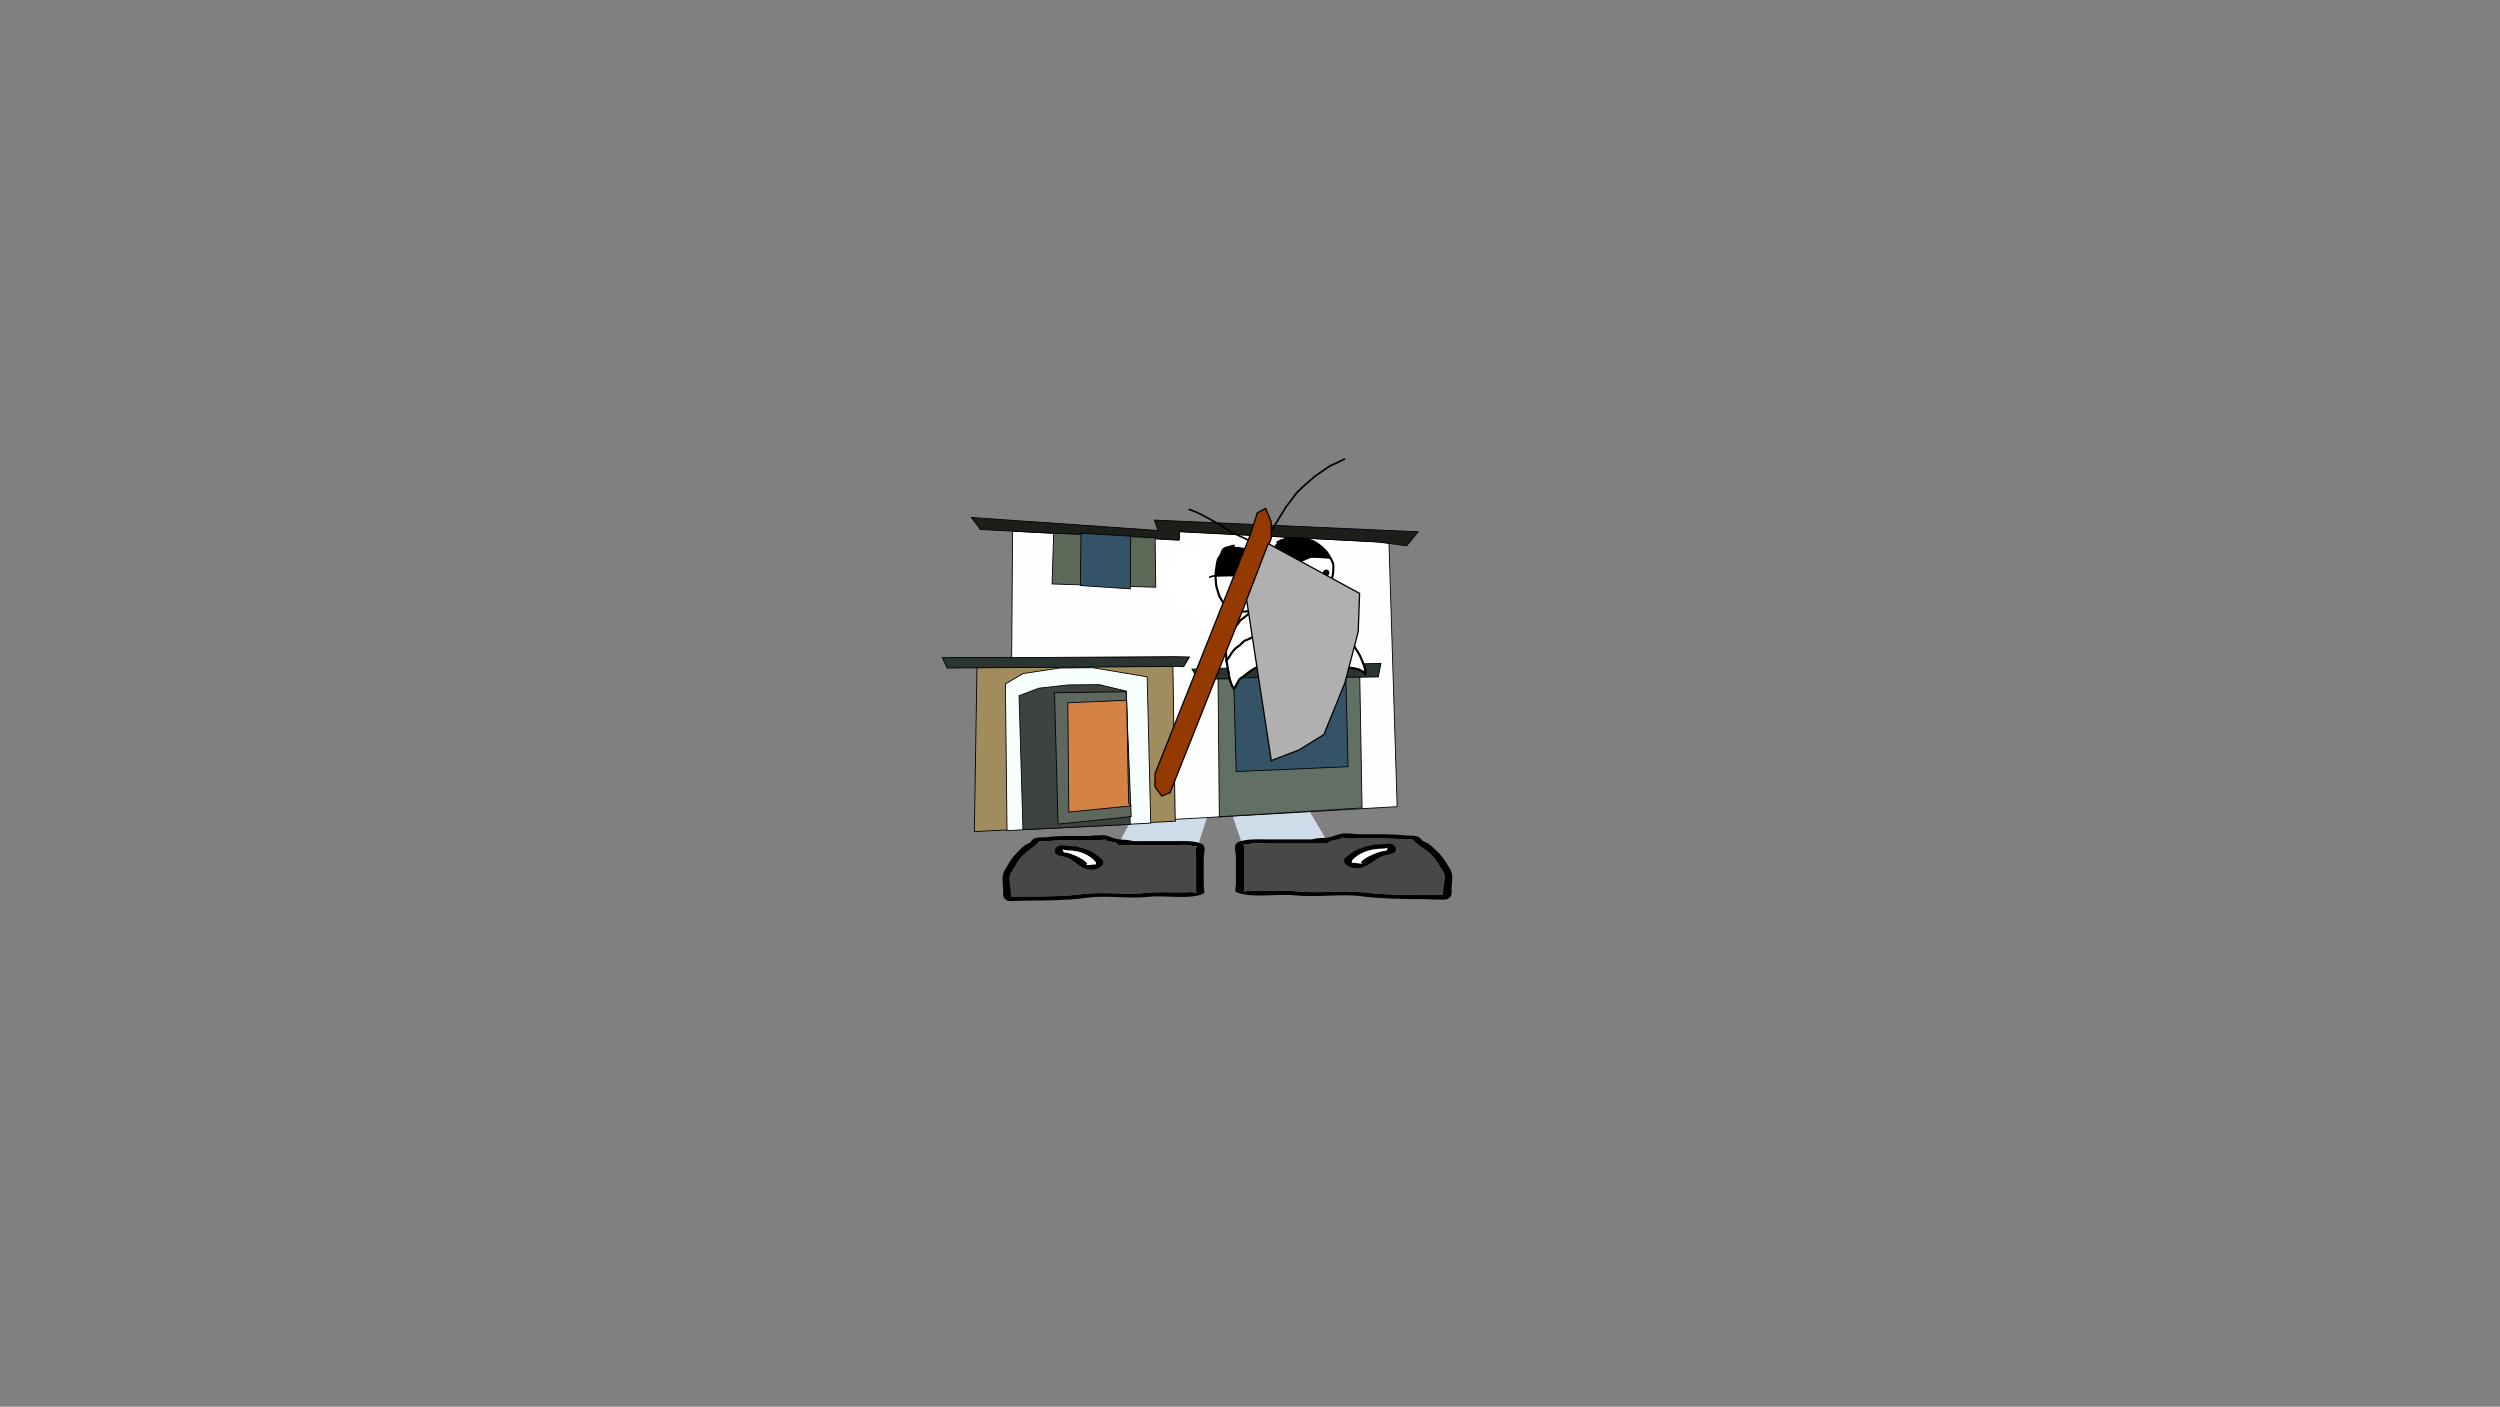 <svg version="1.1" xmlns="http://www.w3.org/2000/svg" xmlns:xlink="http://www.w3.org/1999/xlink" width="2878.25" height="1619.58" viewBox="0,0,2878.25,1619.58"><rect x="0" y="0" width="2878.25" height="1619.58" fill="#808080" stroke="none"/><g transform="translate(1119.125,629.79)"><g stroke-miterlimit="10"><path d="M-1119.125,989.79v-1619.58h2878.25v1619.58z" fill="none" stroke="#000000" stroke-width="0" stroke-linecap="butt"/><g stroke-width="0"><path d="M168.091,342.294l28.831,-52.414l80.558,-0.468l-16.96,52.882z" fill="#cedce9" stroke="#000000" stroke-linecap="round"/><path d="M160.429,339.546c-2.782,-0.74 -9.404,-1.893 -6.502,-3.085c-1.587,0.382 -3.703,0.848 -4.829,0.974c-5.335,0.594 -12.25,0 -17.755,0c-15.104,0 -29.767,-0.315 -44.388,1.18c-6.607,0.676 -8.424,-1.411 -10.453,1.509c-4.185,4.9 -12.059,9.273 -17.117,14.206c-6.855,6.686 -9.514,13.141 -13.717,19.845c-4.756,5.521 -0.882,16.121 -0.882,22.266c0,1.645 1.334,4.573 0.06,5.784c1.267,0.061 2.49,0.117 3.269,0.117c5.179,0 10.357,0 15.536,0c20.6,0 44.534,-0.24 64.528,-2.897c23.74,-2.835 49.469,1.231 73.4,-1.314c13.105,-1.276 27.39,-0.518 40.733,-0.509c6.769,0.005 12.566,-1.363 15.536,1.18c0.781,0.668 0,-1.574 0,-2.36c0,-1.967 0,-3.934 0,-5.901c0,-11.015 0,-22.029 0,-33.044c0,-2.604 -1.284,-11.92 1.372,-12.928c-0.498,-0.016 -1.062,-0.042 -1.372,-0.054c-2.746,-0.107 -4.281,-0.026 -6.424,-0.839c-3.721,-1.412 -16.274,-0.341 -21.319,-0.341c-19.605,0 -39.209,0 -58.814,0c0,0 -4.439,0 -4.439,-2.36c0,-0.097 0.007,-0.19 0.022,-0.279c-2.122,-0.239 -4.265,-0.571 -6.446,-1.151zM230.105,338.615c11.834,0 26.96,-1.121 35.042,3.665c4.631,2.742 1.578,11.535 1.578,15.217c0,11.015 0,22.029 0,33.044c0,1.258 1.529,7.497 0,8.261c-15.442,7.715 -44.549,1.699 -63.406,3.957c-23.4,2.489 -50.349,-2.254 -72.988,1.265c-20.607,2.739 -45.434,3.038 -66.681,3.038c-3.048,0 -21.325,1.227 -23.304,0c-5.673,-3.52 -4.439,-6.456 -4.439,-10.621c0,-7.535 -2.512,-16.516 1.338,-23.759c4.307,-6.871 7.328,-13.763 14.198,-20.463c2.771,-2.703 5.765,-6.318 9.346,-8.759c2.343,-1.597 6.824,-2.895 7.384,-4.972c3.797,-5.466 10.66,-3.675 18.78,-4.594c14.455,-1.635 29.413,-1.18 44.388,-1.18c5.523,0 16.313,-1.351 20.209,-0.931c6.782,0.732 10.714,3.807 17.287,4.72c4.823,0.67 9.906,0.273 15.536,1.77c0.427,0.114 0.855,0.227 1.282,0.341c14.817,0 29.633,0 44.45,0z" fill="#000000" stroke="none" stroke-linecap="butt"/><path d="M166.936,340.583c-0.014,0.089 -0.021,0.182 -0.021,0.279c0,2.36 4.461,2.364 4.461,2.364c19.605,0 39.314,0.047 58.919,0.047c5.045,0 17.609,-1.06 21.33,0.352c2.143,0.813 3.681,0.737 6.427,0.843c0.31,0.012 0.874,0.038 1.372,0.054c-2.656,1.008 -1.358,10.347 -1.358,12.95c0,11.015 -0.009,22.095 -0.009,33.109c0,1.967 -0.008,3.943 -0.008,5.91c0,0.787 0.777,3.032 -0.003,2.364c-2.97,-2.543 -8.772,-1.171 -15.541,-1.175c-13.343,-0.009 -27.669,-0.741 -40.774,0.536c-23.931,2.545 -49.895,-1.498 -73.635,1.337c-19.994,2.658 -44.026,2.856 -64.625,2.856c-5.179,0 -10.366,-0.007 -15.545,-0.007c-0.779,0 -2.004,-0.057 -3.271,-0.118c1.274,-1.211 -0.068,-4.147 -0.068,-5.792c0,-6.145 -3.895,-16.786 0.861,-22.307c4.203,-6.704 6.87,-13.204 13.726,-19.889c5.058,-4.933 12.966,-9.341 17.151,-14.241c2.029,-2.921 3.859,-0.842 10.466,-1.518c14.62,-1.496 29.379,-1.213 44.483,-1.213c5.505,0 12.482,0.588 17.817,-0.006c1.126,-0.125 3.26,-0.592 4.847,-0.974c-2.902,1.192 3.746,2.347 6.528,3.086c2.18,0.58 4.35,0.914 6.472,1.154z" fill="#484848" stroke="none" stroke-linecap="butt"/><path d="M104.71,349.236c0,0.798 1.53,1.764 0.768,2.396c1.951,0.107 3.913,0.34 5.656,0.803c6.721,1.787 20.394,8.298 21.683,12.603c0.105,0.35 -1.796,0.409 -1.474,0.719c1.071,1.033 9.799,-0.762 10.803,-0.469c0.227,0.066 0.339,0.17 0.384,0.296c-0.047,-0.391 -0.09,-0.769 -0.09,-1.007c0,-0.836 0.062,-1.737 -0.641,-2.485c-5.977,-6.591 -15.742,-12.857 -32.65,-12.857c0,0 -1.995,-0 -3.31,-0.711c-0.439,-0.133 -0.78,-0.288 -1.008,-0.471c-0.059,0.45 -0.12,0.909 -0.12,1.182zM142.439,366.938c0.303,0.483 0.214,-0.319 0.113,-1.158c-0.021,0.364 -0.32,0.828 -0.113,1.158zM149.739,359.982c5.519,5.87 -7.013,14.446 -18.396,10.497c-10.74,-3.726 -14.377,-11.215 -24.179,-13.821c-3.311,-0.88 -7.279,-1.361 -9.753,-2.826c-3.92,-2.321 -2.182,-10.247 5.314,-10.247c5.398,0 8.057,0.931 13.082,0.931h2.219c0,0 2.548,0 3.783,1.026c13.149,2.282 21.586,8.081 27.93,14.44z" fill="#000000" stroke="none" stroke-linecap="butt"/><path d="M104.665,347.975c0.229,0.183 0.57,0.338 1.008,0.471c1.315,0.711 3.319,0.706 3.319,0.706c16.907,0 27.025,6.404 33.002,12.995c0.703,0.748 0.622,1.665 0.622,2.501c0,0.238 0.035,0.621 0.081,1.012c-0.045,-0.126 -0.155,-0.23 -0.382,-0.296c-1.004,-0.293 -9.808,1.533 -10.879,0.5c-0.322,-0.311 1.368,-0.576 1.263,-0.926c-1.289,-4.305 -15.028,-10.783 -21.749,-12.57c-1.743,-0.464 -3.717,-0.687 -5.668,-0.794c0.763,-0.632 -0.749,-1.613 -0.749,-2.411c0,-0.274 0.072,-0.739 0.131,-1.189z" fill="#ffffff" stroke="none" stroke-linecap="butt"/></g><g stroke-width="0"><path d="M310.476,340.335l-18.234,-53.122l86.612,0.47l30.998,52.651z" fill="#cedce9" stroke="#000000" stroke-linecap="round"/><path d="M418.09,337.574c-2.344,0.582 -4.649,0.915 -6.93,1.156c0.015,0.089 0.023,0.183 0.023,0.28c0,2.371 -4.772,2.371 -4.772,2.371c-21.078,0 -42.156,0 -63.234,0c-5.424,0 -18.92,-1.076 -22.921,0.342c-2.304,0.817 -3.954,0.736 -6.907,0.843c-0.333,0.012 -0.939,0.038 -1.475,0.054c2.855,1.013 1.475,10.371 1.475,12.986c0,11.064 0,22.129 0,33.193c0,1.976 0,3.952 0,5.927c0,0.79 -0.839,3.042 0,2.371c3.193,-2.554 9.426,-1.181 16.703,-1.185c14.346,-0.009 29.705,-0.771 43.794,0.511c25.729,2.556 53.392,-1.528 78.915,1.32c21.497,2.67 47.229,2.911 69.377,2.911c5.568,0 11.136,0 16.703,0c0.838,0 2.153,-0.056 3.515,-0.117c-1.37,-1.216 0.064,-4.157 0.064,-5.81c0,-6.173 4.165,-16.821 -0.948,-22.367c-4.518,-6.734 -7.377,-13.218 -14.747,-19.934c-5.438,-4.955 -13.904,-9.348 -18.404,-14.271c-2.181,-2.934 -4.134,-0.837 -11.238,-1.516c-15.719,-1.502 -31.485,-1.185 -47.724,-1.185c-5.919,0 -13.353,0.597 -19.089,0c-1.211,-0.126 -3.486,-0.595 -5.192,-0.978c3.12,1.198 -3.999,2.356 -6.991,3.099zM343.177,336.639c15.93,0 31.86,0 47.79,0c0.46,-0.114 0.919,-0.228 1.379,-0.342c6.053,-1.504 11.518,-1.105 16.703,-1.778c7.067,-0.917 11.294,-4.006 18.586,-4.742c4.189,-0.422 15.79,0.935 21.727,0.935c16.1,0 32.182,-0.457 47.724,1.185c8.73,0.923 16.109,-0.876 20.192,4.615c0.602,2.086 5.419,3.39 7.939,4.994c3.851,2.452 7.069,6.084 10.049,8.799c7.386,6.731 10.634,13.653 15.265,20.556c4.139,7.276 1.438,16.298 1.438,23.866c0,4.184 1.327,7.134 -4.772,10.669c-2.127,1.233 -21.778,0 -25.055,0c-22.844,0 -49.536,-0.3 -71.692,-3.052c-24.34,-3.535 -53.314,1.229 -78.472,-1.271c-20.274,-2.269 -51.568,3.775 -68.17,-3.975c-1.644,-0.767 0,-7.035 0,-8.298c0,-11.064 0,-22.129 0,-33.193c0,-3.699 -3.282,-12.531 1.697,-15.286c8.689,-4.807 24.951,-3.682 37.675,-3.682z" fill="#000000" stroke="none" stroke-linecap="butt"/><path d="M411.093,338.616c2.281,-0.24 4.614,-0.577 6.958,-1.159c2.991,-0.743 10.139,-1.903 7.019,-3.1c1.706,0.384 4,0.852 5.211,0.978c5.736,0.597 13.237,0.006 19.156,0.006c16.239,0 32.107,-0.284 47.826,1.219c7.104,0.679 9.072,-1.409 11.253,1.525c4.5,4.922 13.001,9.35 18.439,14.306c7.371,6.716 10.239,13.245 14.757,19.979c5.113,5.546 0.926,16.235 0.926,22.408c0,1.652 -1.443,4.602 -0.073,5.818c-1.362,0.061 -2.679,0.119 -3.517,0.119c-5.568,0 -11.145,0.007 -16.713,0.007c-22.148,0 -47.985,-0.199 -69.482,-2.869c-25.524,-2.848 -53.439,1.213 -79.168,-1.343c-14.09,-1.282 -29.492,-0.547 -43.838,-0.538c-7.278,0.005 -13.515,-1.374 -16.709,1.18c-0.839,0.671 -0.004,-1.584 -0.004,-2.374c0,-1.976 -0.008,-3.961 -0.008,-5.937c0,-11.064 -0.01,-22.195 -0.01,-33.259c0,-2.616 1.395,-11.996 -1.461,-13.009c0.536,-0.016 1.142,-0.042 1.476,-0.054c2.953,-0.107 4.606,-0.03 6.91,-0.847c4,-1.418 17.509,-0.353 22.933,-0.353c21.078,0 42.268,-0.047 63.346,-0.047c0,0 4.796,-0.004 4.796,-2.375c0,-0.097 -0.007,-0.191 -0.023,-0.28z" fill="#484848" stroke="none" stroke-linecap="butt"/><path d="M477.996,347.308c0,-0.275 -0.066,-0.735 -0.129,-1.188c-0.246,0.184 -0.612,0.34 -1.084,0.473c-1.414,0.714 -3.559,0.715 -3.559,0.715c-18.178,0 -28.677,6.294 -35.103,12.915c-0.756,0.751 -0.689,1.656 -0.689,2.496c0,0.239 -0.046,0.619 -0.096,1.012c0.048,-0.126 0.168,-0.23 0.412,-0.297c1.079,-0.295 10.463,1.509 11.615,0.471c0.346,-0.312 -1.697,-0.371 -1.585,-0.722c1.386,-4.324 16.086,-10.865 23.312,-12.66c1.874,-0.466 3.984,-0.7 6.081,-0.807c-0.82,-0.634 0.825,-1.606 0.825,-2.407zM437.309,363.927c-0.108,0.843 -0.204,1.649 0.121,1.163c0.223,-0.332 -0.099,-0.797 -0.121,-1.163zM429.583,358.102c6.821,-6.388 15.892,-12.213 30.029,-14.505c1.328,-1.031 4.067,-1.031 4.067,-1.031h2.386c5.403,0 8.262,-0.935 14.065,-0.935c8.06,0 9.928,7.962 5.713,10.294c-2.66,1.471 -6.926,1.954 -10.486,2.838c-10.538,2.618 -14.449,10.14 -25.996,13.883c-12.239,3.967 -25.713,-4.648 -19.779,-10.544z" fill="#000000" stroke="none" stroke-linecap="butt"/><path d="M478.044,346.041c0.063,0.452 0.14,0.919 0.14,1.194c0,0.801 -1.626,1.787 -0.806,2.422c-2.097,0.107 -4.219,0.332 -6.094,0.797c-7.226,1.795 -21.997,8.303 -23.383,12.627c-0.113,0.352 1.704,0.619 1.358,0.931c-1.151,1.038 -10.617,-0.797 -11.696,-0.502c-0.244,0.067 -0.363,0.171 -0.411,0.298c0.05,-0.393 0.087,-0.778 0.087,-1.017c0,-0.84 -0.088,-1.761 0.668,-2.513c6.426,-6.621 17.304,-13.054 35.482,-13.054c0,0 2.155,0.005 3.569,-0.709c0.472,-0.133 0.838,-0.29 1.084,-0.473z" fill="#ffffff" stroke="none" stroke-linecap="butt"/></g><g><path d="M2.652,327.593l2.994,-189.022l226.265,-1.872l2.246,178.916z" fill="#a18c5d" stroke="#000000" stroke-width="1" stroke-linecap="round"/><path d="M40.269,326.47l-1.871,-168.809l20.212,-11.978l41.922,-6.363l38.179,-0.374l53.899,8.983l8.983,1.497l4.117,168.435z" fill="#f6fffe" stroke="#000000" stroke-width="1" stroke-linecap="round"/><path d="M58.61,325.347l-4.492,-154.212l22.832,-8.609l33.687,-3.743l35.559,-0.374l31.441,7.486l4.492,153.463z" fill="#3e433f" stroke="#000000" stroke-width="1" stroke-linecap="round"/><path d="M183.252,310.375l-84.218,8.609l-4.117,-151.217l82.346,-1.123z" fill="#5e685f" stroke="#000000" stroke-width="1" stroke-linecap="round"/><path d="M182.878,298.023l-71.491,7.112l-1.123,-125.765l67.748,-2.994l2.246,118.279z" fill="#d48246" stroke="#000000" stroke-width="1" stroke-linecap="round"/><path d="M244.263,137.449l-272.865,1.871l-5.614,-11.978l283.72,-1.123z" fill="#2a3531" stroke="#000000" stroke-width="1" stroke-linecap="round"/><path d="M237.994,-7.822l0.749,-10.106l241.33,12.726v3.275l9.358,300.844l-255.554,14.598l-2.62,-175.692l2.994,-0.374l9.358,0.374l6.737,-11.229l-17.592,-0.374l-187.15,1.123l1.123,-145.603z" fill="#fefefe" stroke="#000000" stroke-width="1" stroke-linecap="round"/><path d="M284.688,310.52l-1.497,-159.078l163.195,-2.62l2.62,151.592z" fill="#626f65" stroke="#000000" stroke-width="1" stroke-linecap="round"/><path d="M253.246,140.588l217.468,-6.737l-2.994,15.721l-207.737,2.62z" fill="#2a3531" stroke="#000000" stroke-width="1" stroke-linecap="round"/><path d="M430.29,149.197l2.62,103.681l-128.759,5.615l-2.994,-107.798z" fill="#345367" stroke="#000000" stroke-width="1" stroke-linecap="round"/><path d="M238.742,-8.571l-229.072,-11.603l-10.48,-13.849l214.848,14.972l-4.117,-11.978l303.651,13.475l-13.101,16.095l-35.184,-4.492l-226.452,-11.603z" fill="#1c1e19" stroke="#000000" stroke-width="1" stroke-linecap="round"/><path d="M210.763,-10.629l0.749,56.894l-119.402,-3.743l1.872,-58.391z" fill="#5c6957" stroke="#000000" stroke-width="1" stroke-linecap="round"/><path d="M182.316,-12.501v60.637l-57.642,-3.743l0.749,-60.262z" fill="#345367" stroke="#000000" stroke-width="1" stroke-linecap="round"/><path d="M236.717,6.963c0.643,1.072 1.717,0.428 1.717,0.428c0.354,-0.215 0.687,-0.474 1.064,-0.647c0.793,-0.364 2.745,-0.779 3.391,-0.84c1.451,-0.138 2.921,0.005 4.378,0.005c1.394,0 2.796,-0.078 4.187,-0.003c1.748,0.094 2.072,0.357 3.875,0.691c1.635,0.303 3.045,0.31 4.588,0.993c0.606,0.269 1.193,0.621 1.678,1.074c0.59,0.551 0.944,1.32 1.507,1.898c0.601,0.616 1.336,1.09 1.975,1.666c1.232,1.111 2.404,2.298 3.617,3.43c0.591,0.552 1.22,1.07 1.777,1.657c0.557,0.586 1.044,1.24 1.565,1.859c1.125,1.325 1.963,2.847 2.831,4.351c0.414,0.717 0.813,1.447 1.22,2.167c0.283,0.501 0.625,0.975 0.852,1.503c0.296,0.689 0.413,1.451 0.714,2.137c0.267,0.609 0.675,1.152 0.987,1.739c0.954,1.794 1.276,2.332 1.707,4.321c0.17,0.786 0.232,1.596 0.349,2.392c0.117,0.798 0.288,1.595 0.355,2.399c0.092,1.112 0.011,3.402 0.048,4.56c0.028,0.845 0.098,1.692 0.148,2.536c0.127,2.168 0.409,4.34 0.518,6.507c0.041,0.816 0.014,1.637 0.023,2.453c0.005,0.481 0.043,0.964 0.016,1.444c-0.09,1.573 -0.31,3.142 -0.451,4.712c-0.178,0.736 -0.289,1.495 -0.536,2.21c-0.366,1.06 -1.368,2.478 -1.915,3.377c-0.203,0.333 -0.328,0.722 -0.586,1.014c-0.277,0.313 -0.654,0.524 -0.992,0.77c-0.644,0.467 -1.282,0.95 -1.957,1.372c-0.542,0.338 -1.132,0.596 -1.691,0.905c-0.997,0.551 -1.983,1.137 -3.013,1.624c-0.778,0.367 -1.593,0.667 -2.351,1.073c-0.404,0.216 -0.705,0.614 -1.128,0.789c-0.368,0.152 -0.792,0.098 -1.184,0.169c-0.783,0.142 -1.559,0.339 -2.344,0.47c-0.621,0.103 -1.253,0.145 -1.876,0.234c-0.449,0.064 -0.892,0.193 -1.344,0.228c-1.347,0.104 -2.708,-0.004 -4.059,-0.004c-2.835,0 -5.664,-0.241 -8.497,-0.23c-0.102,-0.023 -3.031,-0.654 -3.384,-0.831c-0.522,-0.261 -0.968,-0.661 -1.419,-1.033c-1.912,-1.575 -3.396,-3.469 -5.07,-5.275c-0.557,-0.601 -1.193,-1.134 -1.731,-1.753c-0.535,-0.616 -0.98,-1.309 -1.488,-1.947c-0.371,-0.467 -0.847,-0.861 -1.154,-1.373c-0.422,-0.703 -0.614,-1.529 -1.016,-2.244c-0.294,-0.523 -0.78,-0.927 -1.066,-1.455c-0.21,-0.388 -0.261,-0.845 -0.406,-1.261c-0.543,-1.558 -1.107,-3.118 -1.588,-4.696c-0.48,-1.574 -1.012,-3.144 -1.412,-4.74c-0.198,-0.791 -0.326,-1.602 -0.49,-2.4c-0.081,-0.396 -0.202,-0.788 -0.246,-1.19c-0.087,-0.8 -0.098,-1.61 -0.148,-2.413c-0.056,-0.911 -0.252,-4.04 -0.31,-4.961c-0,-0.034 -0.006,-4.868 -0.004,-4.913c0.13,-2.985 0.799,-5.954 1.244,-8.899c0.123,-0.813 0.175,-1.639 0.32,-2.449c0.143,-0.799 0.363,-1.585 0.545,-2.376c0.138,-0.601 0.196,-1.228 0.419,-1.803c0.398,-1.03 1.474,-2.22 2.028,-3.109c0.451,-0.723 0.862,-1.476 1.245,-2.237c0.394,-0.784 0.764,-1.585 1.091,-2.4c0.169,-0.421 0.25,-0.872 0.396,-1.301c0.352,-1.032 0.682,-1.758 1.562,-2.571c0.123,-0.114 0.392,-0.298 0.718,-0.495c-0.004,0.204 0.052,0.435 0.205,0.69z" fill="#ffffff" stroke="none" stroke-width="0.5" stroke-linecap="butt"/><path d="M313.17,71.979c1.353,0.025 2.709,-0.051 4.062,-0.018c1.34,0.033 2.691,0.15 4.029,0.236c0.801,0.051 1.677,0.046 2.472,0.157c0.813,0.113 1.612,0.395 2.42,0.543c1.244,0.228 2.521,0.257 3.766,0.477c0.56,0.099 1.114,0.232 1.665,0.376c-0.165,-0.014 -0.328,-0.019 -0.489,0.01c-0.447,0.082 -0.83,0.386 -1.27,0.497c-0.493,0.124 -1.008,0.139 -1.511,0.21c-1.553,0.218 -3.111,0.58 -4.672,0.733c-0.439,0.043 -0.915,0.006 -1.356,0.007c-0.586,0.001 -1.21,0.056 -1.792,-0.01c-1.264,-0.143 -2.261,-0.524 -3.377,-1.087c-0.568,-0.287 -1.088,-0.671 -1.657,-0.955c-0.514,-0.257 -1.095,-0.38 -1.588,-0.676c-0.166,-0.1 -0.413,-0.279 -0.703,-0.499z" fill="#ffffff" stroke="none" stroke-width="0.5" stroke-linecap="butt"/><path d="M359.925,-7.368c0.731,-0.163 1.473,-0.289 2.195,-0.49c0.687,-0.191 1.326,-0.56 2.028,-0.687c0.764,-0.138 1.554,-0.065 2.33,-0.1c0.804,-0.037 1.61,-0.117 2.415,-0.117c1.647,0 3.296,0.157 4.941,0.235c0.011,0.001 4.956,0.235 4.98,0.236c0.536,0.015 1.076,-0.038 1.611,-0.002c0.617,0.041 1.228,0.17 1.844,0.232c0.799,0.08 1.614,0.054 2.404,0.195c0.782,0.139 1.533,0.429 2.298,0.643c1.415,0.394 2.838,0.78 4.257,1.162c2.117,1.114 4.259,2.292 6.236,3.646c0.67,0.459 1.295,0.987 1.942,1.479c1.735,1.321 2.185,1.579 3.751,3.088c0.589,0.567 1.137,1.18 1.704,1.769c0.578,0.6 1.158,1.203 1.737,1.803c0.294,0.304 0.633,0.572 0.886,0.911c0.475,0.636 0.86,1.337 1.29,2.004c0.856,1.327 1.687,2.678 2.488,4.039c0.355,0.603 0.748,1.188 1.067,1.811c0.37,0.722 0.664,1.483 0.998,2.222c0.322,0.714 0.738,1.395 0.973,2.142c0.442,1.404 0.482,3.142 0.475,4.588c-0.007,1.634 -0.053,3.276 -0.186,4.905c-0.105,1.274 -0.321,2.542 -0.478,3.811c-1.28,4.78 -2.903,9.494 -4.401,14.21c-0.499,1.571 -1.037,3.138 -1.601,4.687c-0.26,0.713 -0.465,1.451 -0.778,2.142c-0.253,0.558 -0.629,1.054 -0.916,1.595c-0.312,0.586 -0.512,1.238 -0.884,1.788c-1.238,1.831 -1.611,1.68 -3.413,2.951c-0.653,0.46 -1.256,0.996 -1.921,1.439c-0.541,0.361 -1.165,0.593 -1.693,0.971c-0.621,0.444 -1.164,0.994 -1.746,1.488c-0.513,0.436 -1.091,0.807 -1.545,1.304c-0.381,0.417 -0.549,1.004 -0.94,1.411c-1.083,1.13 -2.502,1.902 -3.936,2.581c-0.353,-0.078 -0.707,-0.153 -1.057,-0.24c-1.424,-0.358 -2.833,-0.809 -4.279,-1.065c-1.259,-0.223 -2.554,-0.246 -3.812,-0.476c-0.832,-0.153 -1.647,-0.414 -2.485,-0.529c-0.856,-0.118 -1.728,-0.114 -2.59,-0.171c-1.364,-0.089 -2.732,-0.23 -4.098,-0.264c-1.499,-0.037 -3.005,0.051 -4.503,-0.002c-1.003,-0.035 -2.005,-0.148 -3.007,-0.206c-0.523,-0.415 -1.062,-0.815 -1.541,-1.279c-0.458,-0.444 -0.786,-1.013 -1.238,-1.463c-0.23,-0.229 -3.063,-2.607 -3.355,-2.879c-0.598,-0.557 -1.158,-1.159 -1.736,-1.736c-0.567,-0.567 -1.184,-1.092 -1.706,-1.7c-0.522,-0.608 -0.949,-1.296 -1.423,-1.943c-0.362,-0.491 -0.768,-0.956 -1.088,-1.476c-0.041,-0.066 -1.603,-3.023 -1.856,-3.486c-1.127,-2.06 -2.544,-4.13 -3.324,-6.36c-0.394,-1.128 -0.819,-3.563 -1.04,-4.709c-0.241,-1.248 -0.465,-2.504 -0.723,-3.748c-0.165,-0.798 -0.388,-1.588 -0.514,-2.393c-0.126,-0.801 -0.162,-1.616 -0.243,-2.422c-0.14,-1.391 -0.362,-2.779 -0.501,-4.171c-0.075,-0.75 -0.212,-1.509 -0.142,-2.259c0.138,-1.477 0.727,-2.422 1.136,-3.781c0.184,-0.613 0.258,-1.261 0.465,-1.867c0.276,-0.808 0.754,-1.547 0.981,-2.371c0.232,-0.842 0.238,-1.734 0.39,-2.595c0.143,-0.81 0.331,-1.614 0.496,-2.42c0.803,-4.008 1.516,-9.742 4.516,-12.779c1.551,-1.57 3.823,-1.493 5.365,-2.997c0.838,-0.817 1.437,-1.536 2.096,-2.214c0.136,-0.03 0.273,-0.061 0.41,-0.091z" fill="#ffffff" stroke="none" stroke-width="0.5" stroke-linecap="butt"/><path d="M435.204,109.349c2.802,3.816 5.287,7.858 7.721,11.916c0.844,1.407 1.756,2.778 2.534,4.222c0.615,1.14 1.041,2.374 1.562,3.559c0.581,1.32 1.148,2.648 1.682,3.988c0.606,1.523 1.318,3.01 1.822,4.569c0.247,0.767 0.386,1.565 0.584,2.346c0.188,0.742 0.511,1.461 0.574,2.224c0.007,0.087 -0.119,0.419 -0.163,0.883c-1.607,-0.974 -3.33,-1.616 -4.941,-2.69c-0.148,-0.06 -2.459,-1.002 -2.611,-1.044c-0.502,-0.138 -1.028,-0.172 -1.54,-0.264c-0.754,-0.135 -1.509,-0.267 -2.26,-0.417c-0.834,-0.167 -1.655,-0.4 -2.496,-0.533c-0.786,-0.124 -1.588,-0.12 -2.375,-0.238c-0.771,-0.115 -1.53,-0.3 -2.293,-0.46c-0.661,-0.139 -3.92,-0.882 -4.291,-0.952c-2.25,-0.426 -4.546,-0.633 -6.804,-1.025c-0.146,-0.025 -4.875,-0.925 -4.966,-0.937c-0.84,-0.109 -1.591,-0.095 -2.434,-0.172c-1.338,-0.122 -2.665,-0.35 -4,-0.493c-2.934,-0.314 -5.88,-0.516 -8.823,-0.722c-1.636,-0.187 -3.377,-0.342 -5.008,-0.57c-0.342,-0.048 -4.732,-0.8 -5.003,-0.829c-0.46,-0.05 -0.827,0.006 -1.29,0.006c-1.295,-0.001 -2.589,0.002 -3.884,0.006c-3.347,0.011 -6.691,0.084 -10.037,0.183c-2.506,0.075 -5.095,0.2 -7.599,0.312c-2.503,0.112 -5.02,0.147 -7.521,0.304c-2.982,0.187 -5.981,0.448 -8.95,0.787c-3.762,0.431 -7.523,0.84 -11.3,1.12c-0.111,0.008 -5.004,0.369 -5.065,0.377c-0.635,0.082 -1.156,0.24 -1.783,0.367c-2.253,0.459 -2.896,0.488 -5.06,1.362c-0.546,0.221 -1.046,0.54 -1.569,0.811c-0.74,0.384 -1.479,0.768 -2.218,1.153c-0.763,0.397 -1.55,0.751 -2.288,1.192c-1.353,0.809 -2.592,1.795 -3.886,2.696c-0.701,0.487 -1.426,0.941 -2.102,1.462c-0.664,0.511 -1.258,1.109 -1.916,1.628c-0.642,0.506 -1.322,0.963 -1.983,1.445c-2.092,1.526 -4.183,3.052 -6.259,4.601c-1.091,1.916 -2.156,3.836 -3.216,5.769c-0.401,0.732 -0.81,1.46 -1.204,2.195c-0.297,0.553 -0.726,1.126 -0.991,1.694c-0.172,-0.595 -0.721,-1.17 -0.913,-1.552c-0.786,-1.568 -1.017,-2.349 -1.605,-3.971c-0.279,-0.769 -0.588,-1.528 -0.839,-2.307c-0.533,-1.656 -0.828,-2.976 -1.12,-4.69c-0.281,-1.651 -0.376,-3.335 -0.69,-4.981c-0.157,-0.82 -0.441,-1.614 -0.608,-2.433c-0.293,-1.44 -0.386,-2.916 -0.624,-4.365c-0.135,-0.823 -0.319,-1.64 -0.456,-2.463c-0.313,-1.872 -0.359,-2.337 -0.48,-3.631c3.651,-3.915 5.762,-9.492 9.665,-12.976c1.359,-1.214 3.218,-2.25 4.663,-3.446c0.035,-0.033 3.634,-3.432 3.679,-3.476c0.515,-0.503 0.949,-1.097 1.517,-1.54c0.355,-0.276 0.803,-0.407 1.214,-0.59c0.711,-0.318 1.432,-0.613 2.149,-0.915c0.109,-0.046 3.629,-1.504 4.035,-1.706c0.579,-0.288 1.103,-0.683 1.688,-0.959c0.783,-0.37 1.646,-0.568 2.41,-0.977c0.435,-0.232 0.712,-0.707 1.152,-0.93c0.588,-0.298 1.25,-0.424 1.883,-0.609c1.248,-0.365 2.538,-0.588 3.788,-0.949c0.714,-0.206 1.399,-0.508 2.115,-0.707c0.551,-0.153 3.417,-0.739 4.017,-0.863c1.603,-0.332 3.195,-0.746 4.812,-1.001c1.228,-0.194 2.485,-0.132 3.724,-0.232c0.777,-0.063 1.554,-0.158 2.329,-0.236c2.028,0.001 4.03,0.16 6.057,0.234c1.37,0.05 2.748,-0.013 4.119,0.025c3.747,0.102 7.485,0.504 11.225,0.714c1.657,0.093 3.328,0.085 4.984,0.199c1.214,0.083 3.372,0.415 4.496,0.471c0.805,0.04 4.267,-0.042 5.095,-0.059c0.858,-0.018 1.723,0.016 2.578,-0.054c1.334,-0.108 2.976,-0.49 4.348,-0.586c1.292,-0.09 2.594,0.009 3.889,0.011c1.322,0.008 3.63,0.014 4.954,0.071c0.837,0.036 1.672,0.137 2.51,0.164c0.81,0.026 1.624,-0.056 2.433,-0.003c0.491,0.032 0.969,0.176 1.453,0.262c1.23,0.218 2.463,0.438 3.681,0.719c1.601,0.37 3.224,0.667 4.806,1.11c0.544,0.152 1.066,0.379 1.599,0.567c0.771,0.273 1.552,0.523 2.316,0.818c1.285,0.495 2.507,1.148 3.786,1.658c1.442,0.576 2.935,1.024 4.39,1.564c2.337,0.868 4.654,1.805 6.98,2.705c0,0 0.19,0.074 0.446,0.085z" fill="#ffffff" stroke="none" stroke-width="0.5" stroke-linecap="butt"/><path d="M390.605,71.27c0.132,0.038 0.262,0.08 0.392,0.126c0.673,0.239 1.286,0.627 1.929,0.938c1.479,0.715 2.943,1.472 4.38,2.268c0.704,0.389 1.439,0.731 2.115,1.169c0.675,0.437 1.287,0.97 1.931,1.453c1.324,0.994 2.675,1.962 3.977,2.985c1.835,1.441 3.533,3.07 5.387,4.487c1.317,1.006 2.777,1.825 4.076,2.855c1.218,0.964 2.301,2.091 3.451,3.135c1.223,1.108 2.491,2.173 3.67,3.328c1.738,1.703 3.355,3.559 5.042,5.314c1.137,1.183 2.352,2.298 3.413,3.549c0.522,0.616 0.964,1.297 1.446,1.944c0.221,0.297 0.343,0.582 0.564,0.879c-1.272,-0.498 -2.545,-0.992 -3.824,-1.467c-1.439,-0.534 -2.913,-0.972 -4.339,-1.541c-2.637,-1.053 -5.172,-2.34 -7.92,-3.112c-0.054,-0.015 -4.842,-1.118 -4.94,-1.141c-1.26,-0.291 -2.533,-0.519 -3.806,-0.742c-0.556,-0.098 -1.106,-0.25 -1.669,-0.289c-0.854,-0.059 -1.713,0.024 -2.569,-0.004c-0.828,-0.027 -1.653,-0.125 -2.481,-0.161c-1.382,-0.059 -3.663,-0.061 -5.048,-0.07c-1.35,-0.002 -2.602,-0.099 -3.949,-0.005c-1.474,0.103 -2.92,0.473 -4.393,0.593c-0.805,0.066 -1.616,0.031 -2.424,0.048c-0.681,0.014 -4.303,0.099 -5.011,0.064c-0.39,-0.02 -3.86,-0.425 -4.433,-0.465c-0.142,-0.01 -4.837,-0.189 -5.016,-0.199c-3.764,-0.212 -7.412,-0.606 -11.184,-0.709c-1.368,-0.037 -2.735,0.015 -4.102,-0.035c-2.095,-0.076 -4.156,-0.24 -6.253,-0.238c-0.802,0.08 -1.602,0.173 -2.405,0.238c-1.282,0.103 -2.58,0.044 -3.851,0.242c-0.083,0.013 -4.847,0.997 -4.983,1.025c-0.739,0.153 -3.524,0.717 -4.176,0.898c-0.726,0.201 -1.421,0.504 -2.146,0.713c-1.991,0.576 -4.285,0.828 -6.164,1.757c-0.464,0.229 -0.759,0.719 -1.215,0.963c-0.706,0.378 -1.509,0.541 -2.234,0.881c-0.595,0.279 -1.128,0.677 -1.715,0.97c-1.977,0.988 -4.115,1.66 -6.122,2.587c-0.553,0.255 -1.142,0.461 -1.626,0.83c-0.67,0.51 -1.192,1.188 -1.797,1.773c-1.185,1.144 -2.395,2.26 -3.592,3.391c-1.42,1.174 -3.307,2.212 -4.632,3.414c-3.431,3.113 -5.57,7.688 -8.458,11.428c-0.406,-4.618 -0.648,-9.259 -0.311,-13.89c0.062,-0.847 0.246,-3.911 0.451,-4.786c0.179,-0.767 0.528,-1.486 0.79,-2.23c0.263,-0.749 0.451,-1.529 0.783,-2.25c0.328,-0.711 0.777,-1.361 1.188,-2.028c0.344,-0.558 0.719,-1.098 1.077,-1.646c0.44,-0.673 0.833,-1.382 1.319,-2.023c0.994,-1.311 2.186,-2.461 3.247,-3.717c1.503,-1.778 3.039,-3.611 4.439,-5.471c0.366,-0.486 2.361,-3.394 2.761,-3.976c2.927,-2.067 5.842,-4.157 8.479,-6.593c0.564,-0.521 1.048,-1.128 1.627,-1.631c0.566,-0.492 1.195,-0.909 1.802,-1.349c0.351,-0.254 0.685,-0.541 1.072,-0.737c1.45,-0.733 3.002,-1.256 4.5,-1.885c1.51,-0.634 2.983,-1.38 4.533,-1.909c0.762,-0.26 1.558,-0.413 2.335,-0.62c0.767,-0.205 1.519,-0.49 2.302,-0.62c0.794,-0.132 1.61,-0.094 2.411,-0.169c1.423,-0.132 2.836,-0.387 4.257,-0.535c1.658,-0.173 3.33,-0.257 4.988,-0.419c1.259,-0.123 2.516,-0.316 3.772,-0.474c3.947,-0.203 7.91,-0.318 11.864,-0.237c1.033,0.857 2.895,2.391 3.754,2.911c0.536,0.325 1.168,0.467 1.728,0.747c1.65,0.826 1.686,1.168 3.494,1.729c2.132,0.662 2.327,0.535 4.413,0.537c0.506,0.001 1.016,0.046 1.519,-0.003c0.788,-0.075 1.565,-0.248 2.348,-0.365c0.821,-0.123 1.646,-0.231 2.468,-0.35c0.601,-0.087 1.214,-0.119 1.804,-0.265c0.384,-0.095 0.708,-0.383 1.097,-0.453c0.478,-0.086 0.987,0.109 1.459,-0.007c0.592,-0.145 1.11,-0.504 1.665,-0.756c0.421,-0.2 0.845,-0.397 1.268,-0.596z" fill="#ffffff" stroke="none" stroke-width="0.5" stroke-linecap="butt"/><path d="M327.293,41.949c0,-2.071 1.679,-3.75 3.75,-3.75c2.071,0 3.75,1.679 3.75,3.75c0,2.071 -1.679,3.75 -3.75,3.75c-2.071,0 -3.75,-1.679 -3.75,-3.75z" fill="#000000" stroke="none" stroke-width="0.5" stroke-linecap="butt"/><path d="M403.989,29.636c0,-2.071 1.679,-3.75 3.75,-3.75c2.071,0 3.75,1.679 3.75,3.75c0,2.071 -1.679,3.75 -3.75,3.75c-2.071,0 -3.75,-1.679 -3.75,-3.75z" fill="#000000" stroke="none" stroke-width="0.5" stroke-linecap="butt"/><path d="M249.117,-43.21c0,-1 1,-1 1,-1l0.569,0.057c2.25,0.794 4.438,1.782 6.677,2.622c1.772,0.806 3.58,1.564 5.326,2.425c2.993,1.478 5.906,3.149 8.851,4.72c2.78,1.483 5.549,2.985 8.321,4.482c1.767,0.954 3.579,1.858 5.313,2.87c1.007,0.588 1.96,1.264 2.94,1.896c1.681,1.084 3.361,2.169 5.042,3.253c1.681,1.084 3.362,2.168 5.042,3.253c0.542,0.35 1.061,0.737 1.625,1.051c1.131,0.63 2.341,1.107 3.511,1.661c2.986,1.414 5.971,2.806 9.001,4.124c2.356,1.025 4.628,2.202 6.922,3.358c1.07,0.539 2.783,1.329 3.697,2.106c0.428,0.363 0.708,0.87 1.063,1.305c0,0 0.625,0.781 -0.156,1.406c-0.781,0.625 -1.406,-0.156 -1.406,-0.156c-0.277,-0.354 -0.488,-0.77 -0.831,-1.061c-0.672,-0.571 -2.526,-1.44 -3.267,-1.813c-2.261,-1.138 -4.498,-2.301 -6.819,-3.31c-3.05,-1.326 -6.055,-2.727 -9.06,-4.151c-0.047,-0.022 -3.59,-1.7 -3.628,-1.721c-0.601,-0.335 -1.158,-0.745 -1.737,-1.118c-1.681,-1.083 -3.361,-2.169 -5.042,-3.253c-1.681,-1.084 -3.361,-2.169 -5.042,-3.253c-0.958,-0.618 -1.889,-1.281 -2.874,-1.855c-1.141,-0.665 -2.324,-1.254 -3.486,-1.881c-2.346,-1.267 -4.693,-2.534 -7.039,-3.801c-2.769,-1.495 -5.55,-2.969 -8.327,-4.449c-1.167,-0.623 -2.315,-1.282 -3.502,-1.868c-1.706,-0.843 -3.474,-1.582 -5.206,-2.371c-2.205,-0.826 -4.359,-1.806 -6.575,-2.583l0.095,0.057c0,0 -1,0 -1,-1z" fill="#000000" stroke="none" stroke-width="0.5" stroke-linecap="butt"/><path d="M429.68,-101.605c0.42,0.907 -0.487,1.328 -0.487,1.328l-0.764,0.354c-4.836,2.239 -9.662,4.487 -14.457,6.811c-0.578,0.279 -1.173,0.524 -1.733,0.837c-0.928,0.519 -1.75,1.209 -2.625,1.813c-1.647,1.135 -3.294,2.27 -4.94,3.405c-2.196,1.513 -4.391,3.027 -6.587,4.54c-1.082,0.746 -2.209,1.429 -3.247,2.235c-0.496,0.385 -0.943,0.829 -1.415,1.243l-3.007,2.638c-3,2.632 -6,5.264 -9.001,7.895c-1.417,1.389 -2.833,2.777 -4.25,4.166c-0.933,0.915 -1.945,1.755 -2.802,2.741c-0.857,0.986 -1.548,2.106 -2.323,3.158c-1.188,1.613 -2.36,3.24 -3.566,4.839c-1.996,2.647 -4.158,5.186 -6.084,7.884c-0.592,0.83 -1.067,1.738 -1.601,2.606c-1.397,2.272 -2.793,4.543 -4.19,6.815c-6.259,10.179 -12.502,20.368 -18.791,30.527c0,0 -0.526,0.85 -1.377,0.324c-0.85,-0.526 -0.324,-1.377 -0.324,-1.377c6.288,-10.158 12.53,-20.345 18.788,-30.522c1.397,-2.272 2.793,-4.543 4.19,-6.815c0.553,-0.899 1.047,-1.836 1.659,-2.695c1.939,-2.722 4.12,-5.283 6.133,-7.952c1.202,-1.594 2.369,-3.215 3.553,-4.821c0.061,-0.083 2.388,-3.243 2.423,-3.283c0.035,-0.04 2.838,-2.786 2.912,-2.858c1.43,-1.401 2.86,-2.803 4.29,-4.204c3.013,-2.644 6.028,-5.288 9.042,-7.932c1.002,-0.879 2.004,-1.759 3.007,-2.638c0.501,-0.439 0.978,-0.908 1.505,-1.318c0.031,-0.024 3.278,-2.261 3.341,-2.304c2.196,-1.513 4.391,-3.027 6.587,-4.54c1.647,-1.135 3.294,-2.27 4.94,-3.405c0.917,-0.632 1.782,-1.349 2.754,-1.894c0.604,-0.338 1.244,-0.606 1.867,-0.908c4.806,-2.33 9.643,-4.583 14.49,-6.827l0.764,-0.354c0,0 0.907,-0.42 1.328,0.487z" fill="#000000" stroke="none" stroke-width="0.5" stroke-linecap="butt"/><path d="M272.81,34.884c-0.243,-0.97 0.728,-1.213 0.728,-1.213l0.589,-0.066c1.371,-0.957 3.173,-1.26 5.029,-1.353c-0.001,-1.025 -0.002,-1.922 0.001,-1.987c0.137,-3.076 0.804,-6.114 1.264,-9.149c0.126,-0.835 0.18,-1.681 0.329,-2.512c0.151,-0.842 0.374,-1.669 0.57,-2.501c0.169,-0.719 0.256,-1.465 0.527,-2.152c0.608,-1.546 1.376,-2.15 2.235,-3.521c0.41,-0.654 0.776,-1.335 1.124,-2.024c0.355,-0.705 0.689,-1.421 0.981,-2.154c0.161,-0.403 0.23,-0.838 0.375,-1.246c0.52,-1.455 0.986,-2.426 2.227,-3.583c0.688,-0.642 2.519,-1.663 3.599,-1.943c0.56,-0.146 1.152,-0.131 1.719,-0.252c0.854,-0.182 3.102,-0.96 3.745,-1.174c0.93,-0.155 1.852,-0.382 2.746,-0.683l0.869,-0.064c0,0 1.25,0 1.25,1.25c0,1.25 -1.25,1.25 -1.25,1.25l-0.078,-0.064c-0.175,0.058 -0.35,0.113 -0.526,0.167c0.539,0 0.957,0 1.078,0c0.367,0 4.284,-0.001 4.337,0.002c2.047,0.117 2.127,0.349 4.176,0.729c1.925,0.357 3.325,0.334 5.158,1.176c0.833,0.383 1.626,0.881 2.31,1.491c0.642,0.572 1.019,1.392 1.619,2.008c0.563,0.577 1.256,1.014 1.855,1.554c1.244,1.12 2.42,2.314 3.643,3.458c0.627,0.586 1.288,1.137 1.879,1.759c0.591,0.622 1.107,1.311 1.661,1.967c0.294,0.35 0.624,0.673 0.881,1.051c0.796,1.175 1.484,2.419 2.193,3.648c0.42,0.727 0.824,1.462 1.234,2.194c0.32,0.571 0.697,1.113 0.957,1.714c0.297,0.685 0.409,1.441 0.708,2.126c0.243,0.556 0.624,1.041 0.907,1.577c1.087,2.055 1.433,2.663 1.942,4.957c0.011,0.051 0.748,5.054 0.752,5.111c0.119,1.441 0.008,3.217 0.056,4.682c0.027,0.821 0.097,1.64 0.145,2.46c0.128,2.175 0.413,4.345 0.522,6.519c0.043,0.849 0.019,1.7 0.027,2.549c0.005,0.527 0.044,1.054 0.014,1.58c-0.095,1.673 -0.325,3.336 -0.479,5.005c-0.217,0.883 -0.353,1.79 -0.65,2.649c-0.442,1.276 -1.433,2.705 -2.13,3.827c-0.28,0.45 -0.482,0.957 -0.835,1.353c-0.394,0.442 -0.9,0.771 -1.375,1.125c-0.011,0.008 -0.022,0.016 -0.032,0.024c0.832,-0.223 1.649,-0.517 2.499,-0.66c0.85,-0.143 1.72,-0.108 2.578,-0.189c1.418,-0.134 2.822,-0.383 4.239,-0.531c0.183,-0.019 4.769,-0.394 4.983,-0.415c1.272,-0.124 2.537,-0.317 3.806,-0.475c3.07,-0.16 6.138,-0.266 9.21,-0.27c-0.245,-0.312 -0.478,-0.637 -0.759,-0.917c-1.017,-1.015 -2.223,-1.824 -3.275,-2.803c-0.054,-0.051 -3.606,-3.605 -3.635,-3.638c-0.563,-0.656 -1.026,-1.393 -1.539,-2.089c-0.396,-0.541 -0.836,-1.052 -1.188,-1.622c-0.145,-0.235 -1.583,-2.977 -1.933,-3.618c-1.196,-2.186 -2.653,-4.354 -3.483,-6.72c-0.459,-1.309 -0.869,-3.688 -1.133,-5.055c-0.239,-1.239 -0.462,-2.482 -0.717,-3.718c-0.172,-0.834 -0.402,-1.658 -0.534,-2.5c-0.133,-0.846 -0.174,-1.704 -0.26,-2.556c-0.142,-1.396 -0.375,-2.782 -0.502,-4.179c-0.083,-0.906 -0.229,-1.821 -0.143,-2.727c0.193,-2.036 0.712,-2.542 1.232,-4.27c0.19,-0.632 0.269,-1.297 0.482,-1.922c0.263,-0.769 0.726,-1.465 0.943,-2.248c0.212,-0.764 0.199,-1.574 0.335,-2.356c0.145,-0.832 0.338,-1.655 0.506,-2.482c0.891,-4.449 1.733,-10.608 5.099,-13.945c0.249,-0.247 0.517,-0.457 0.796,-0.64c-0.176,-0.099 -0.345,-0.262 -0.488,-0.519c-0.607,-1.093 0.486,-1.7 0.486,-1.7c0.708,-0.393 1.416,-0.785 2.123,-1.179c0.607,-0.339 1.166,-0.785 1.819,-1.023c0.087,-0.032 2.025,-0.465 3.33,-0.755c0.543,-0.508 1.138,-0.997 1.869,-1.486l1.631,-0.422c0,0 0.958,-0.192 1.349,0.611c0.184,-0.058 0.37,-0.107 0.559,-0.14c0.876,-0.156 1.778,-0.095 2.667,-0.139c0.844,-0.042 1.687,-0.119 2.532,-0.119c0.04,0 4.976,0.236 5.054,0.239c1.638,0.078 3.275,0.188 4.914,0.234c0.568,0.016 1.137,-0.036 1.704,0.002c0.652,0.043 1.295,0.175 1.945,0.241c0.859,0.088 1.732,0.068 2.582,0.22c0.859,0.154 1.682,0.462 2.523,0.694c1.499,0.414 2.997,0.83 4.496,1.243c2.292,1.191 4.591,2.444 6.726,3.907c0.705,0.483 1.36,1.033 2.04,1.55c1.833,1.395 2.293,1.665 3.965,3.272c0.612,0.588 1.179,1.222 1.768,1.833c0.578,0.6 1.157,1.199 1.735,1.8c0.349,0.363 0.741,0.689 1.043,1.091c0.525,0.698 0.953,1.464 1.428,2.197c0.879,1.355 1.722,2.732 2.54,4.124c0.378,0.642 0.792,1.264 1.132,1.927c0.39,0.762 0.705,1.56 1.056,2.341c0.361,0.806 0.819,1.577 1.079,2.421c0.534,1.73 0.59,3.544 0.587,5.333c-0,0.036 -0.193,5.065 -0.196,5.095c-0.013,0.155 -0.437,3.457 -0.516,4.081c-1.295,4.875 -2.938,9.66 -4.466,14.467c-0.51,1.605 -1.053,3.2 -1.632,4.781c-0.285,0.779 -0.515,1.58 -0.857,2.335c-0.272,0.601 -0.667,1.138 -0.978,1.72c-0.352,0.659 -0.584,1.387 -1.011,2c-1.603,2.303 -1.856,2.046 -4.041,3.594c-0.676,0.479 -1.302,1.027 -1.991,1.487c-0.518,0.345 -1.116,0.562 -1.622,0.923c-0.562,0.401 -1.042,0.908 -1.57,1.353c-0.427,0.36 -0.922,0.649 -1.297,1.064c-0.384,0.425 -0.553,1.021 -0.955,1.429c-0.805,0.818 -1.713,1.475 -2.674,2.048c0.184,0.095 0.368,0.19 0.554,0.279c1.523,0.732 3.024,1.51 4.502,2.329c0.754,0.418 1.537,0.787 2.261,1.255c0.724,0.468 1.381,1.032 2.071,1.549c0.035,0.026 4.007,3.005 4.025,3.019c1.824,1.433 3.51,3.048 5.353,4.456c0.428,0.327 3.742,2.586 4.117,2.884c1.258,0.997 2.381,2.155 3.57,3.233c0.047,0.043 3.717,3.369 3.74,3.391c0.029,0.029 3.411,3.611 3.463,3.666c1.116,1.171 2.243,2.332 3.364,3.499c0.595,0.62 1.229,1.205 1.785,1.86c0.556,0.655 1.029,1.376 1.544,2.065l2.99,4.007c3.017,4.044 5.668,8.336 8.262,12.659c0.061,0.102 2.578,4.295 2.611,4.356c0.638,1.187 1.087,2.465 1.63,3.698c0.593,1.347 1.172,2.7 1.716,4.067c0.04,0.1 1.862,4.671 1.879,4.724c0.265,0.82 0.423,1.67 0.63,2.505c0.217,0.875 0.568,1.729 0.641,2.627c0.028,0.346 -0.092,1.614 -0.217,2.79c0.239,0.297 0.466,0.805 0.041,1.443c-0.074,0.111 -0.151,0.202 -0.231,0.276c-0.016,0.144 -0.03,0.264 -0.04,0.352c0,0 -0.138,1.242 -1.38,1.104c-1.242,-0.138 -1.104,-1.38 -1.104,-1.38c0.009,-0.085 0.038,-0.331 0.075,-0.666c-1.779,-1.447 -3.896,-2.024 -5.804,-3.295c-0.709,-0.279 -1.386,-0.649 -2.121,-0.849c-0.423,-0.115 -0.867,-0.133 -1.299,-0.209c-0.773,-0.136 -1.546,-0.274 -2.316,-0.428c-0.8,-0.16 -1.587,-0.387 -2.393,-0.515c-0.78,-0.123 -1.577,-0.118 -2.358,-0.235c-0.82,-0.123 -1.628,-0.317 -2.439,-0.486c-0.506,-0.106 -4,-0.897 -4.227,-0.94c-2.241,-0.425 -4.53,-0.63 -6.779,-1.02c-1.625,-0.282 -3.225,-0.709 -4.86,-0.921c-0.813,-0.105 -1.637,-0.099 -2.454,-0.174c-1.346,-0.122 -2.681,-0.351 -4.025,-0.495c-2.922,-0.313 -5.855,-0.513 -8.786,-0.719c-0.04,-0.005 -4.991,-0.568 -5.027,-0.573c-1.627,-0.228 -3.228,-0.633 -4.861,-0.814c-0.392,-0.044 -0.789,0.004 -1.183,0.004c-1.292,0.001 -2.584,0 -3.876,0.004c-3.325,0.011 -6.641,0.066 -9.965,0.164c-2.494,0.074 -4.982,0.199 -7.474,0.311c-5.443,0.244 -10.876,0.473 -16.292,1.094c-3.796,0.435 -7.589,0.848 -11.4,1.13c-1.636,0.121 -3.281,0.153 -4.908,0.361c-0.583,0.075 -1.151,0.237 -1.726,0.354c-2.025,0.412 -2.675,0.44 -4.583,1.215c-0.485,0.197 -0.927,0.486 -1.39,0.727c-0.739,0.385 -1.478,0.769 -2.218,1.153c-0.716,0.372 -1.456,0.701 -2.148,1.114c-1.308,0.781 -2.501,1.741 -3.752,2.61c-0.668,0.464 -1.36,0.895 -2.004,1.391c-0.656,0.506 -1.242,1.098 -1.893,1.611c-0.667,0.525 -1.371,1.001 -2.057,1.502c-1.947,1.421 -3.893,2.844 -5.859,4.239c-1.351,2.51 -2.723,5.008 -4.096,7.506c-0.441,0.802 -0.68,1.755 -1.324,2.405c-0.65,0.657 -1.501,1.524 -2.411,1.367c-0.843,-0.146 -1.067,-1.34 -1.544,-2.051c-1.217,-1.814 -1.944,-3.89 -2.684,-5.926c-0.891,-2.455 -1.63,-4.844 -2.071,-7.426c-0.279,-1.635 -0.368,-3.299 -0.68,-4.928c-0.156,-0.817 -0.44,-1.605 -0.605,-2.42c-0.296,-1.465 -0.395,-2.964 -0.638,-4.439c-0.135,-0.821 -0.318,-1.634 -0.455,-2.455c-0.219,-1.317 -0.312,-1.958 -0.388,-2.647c-0.038,-0.021 -0.077,-0.045 -0.116,-0.071c-1.04,-0.693 -0.347,-1.733 -0.347,-1.733l0.253,-0.362c-0.007,-0.075 -0.015,-0.152 -0.023,-0.232c-0.536,-5.496 -0.921,-11.012 -0.52,-16.53c0.083,-1.146 0.255,-4.07 0.51,-5.168c0.018,-0.078 1.7,-4.877 1.738,-4.959c0.508,-1.098 1.738,-2.917 2.443,-3.992c0.473,-0.721 0.898,-1.475 1.419,-2.162c0.061,-0.08 3.223,-3.692 3.33,-3.818c1.473,-1.743 2.978,-3.533 4.351,-5.356c1.035,-1.375 1.978,-2.817 2.974,-4.22c2.909,-2.162 5.892,-4.201 8.561,-6.667c0.584,-0.539 1.086,-1.164 1.687,-1.684c0.051,-0.044 0.101,-0.087 0.153,-0.13c-0.506,0.067 -1.015,0.109 -1.52,0.181c-0.501,0.071 -0.993,0.207 -1.497,0.245c-1.416,0.109 -2.84,0.004 -4.26,0.004c-2.926,-0 -5.833,-0.234 -8.758,-0.244c-0.643,-0.141 -3.474,-0.704 -4.193,-1.063c-0.691,-0.346 -1.294,-0.85 -1.896,-1.334c-2.028,-1.629 -3.575,-3.627 -5.329,-5.52c-0.576,-0.621 -1.226,-1.172 -1.781,-1.811c-0.558,-0.642 -1.025,-1.359 -1.553,-2.027c-0.428,-0.542 -0.957,-1.011 -1.315,-1.601c-0.439,-0.724 -0.64,-1.573 -1.056,-2.311c-0.316,-0.561 -0.825,-0.999 -1.127,-1.568c-0.261,-0.492 -0.355,-1.055 -0.542,-1.58c-0.563,-1.586 -1.124,-3.173 -1.614,-4.783c-0.017,-0.056 -1.436,-4.826 -1.443,-4.853c-0.207,-0.826 -0.343,-1.668 -0.513,-2.503c-0.092,-0.453 -0.224,-0.9 -0.275,-1.359c-0.096,-0.857 -0.11,-1.721 -0.164,-2.582c-0.058,-0.92 -0.257,-4.119 -0.314,-5.028c-0,-0.049 -0.001,-0.51 -0.002,-1.137c-1.5,0.066 -3.013,0.288 -3.833,0.982l-1.304,0.407c0,0 -0.97,0.243 -1.213,-0.728zM333.044,36.106c-1.392,-0.188 -2.258,-0.721 -3.599,-0.954c-0.63,-0.11 -1.274,-0.125 -1.91,-0.188c-1.327,-0.132 -2.653,-0.265 -3.98,-0.398c-2.993,-0.3 -6.044,-0.227 -9.051,-0.299c-3.963,-0.094 -7.927,-0.279 -11.891,-0.283c-6.83,-0.486 -13.56,0.125 -20.376,0.216c-0.179,0.002 -0.372,0.002 -0.578,0.001c0.001,0.62 0.002,1.068 0.002,1.078c0.058,0.922 0.254,4.042 0.31,4.952c0.05,0.803 0.06,1.609 0.147,2.408c0.044,0.402 0.165,0.792 0.246,1.188c0.164,0.799 0.291,1.605 0.489,2.396c0.4,1.596 0.929,3.158 1.409,4.732c0.481,1.578 1.04,3.131 1.584,4.689c0.145,0.416 0.195,0.872 0.405,1.26c0.286,0.528 0.77,0.93 1.064,1.453c0.402,0.715 0.592,1.538 1.013,2.241c0.307,0.512 0.781,0.904 1.152,1.371c0.508,0.638 0.95,1.329 1.485,1.945c0.538,0.619 1.17,1.15 1.727,1.751c1.674,1.805 3.148,3.695 5.061,5.271c0.451,0.371 0.894,0.771 1.417,1.032c0.354,0.177 3.278,0.807 3.38,0.83c2.833,-0.011 5.65,0.229 8.485,0.229c1.351,-0 2.706,0.108 4.053,0.004c0.453,-0.035 0.893,-0.163 1.343,-0.228c0.623,-0.089 1.252,-0.13 1.873,-0.234c0.785,-0.131 1.558,-0.327 2.341,-0.469c0.392,-0.071 0.815,-0.016 1.182,-0.168c0.423,-0.175 0.722,-0.572 1.126,-0.788c0.758,-0.406 1.57,-0.704 2.348,-1.072c1.03,-0.487 2.012,-1.07 3.009,-1.622c0.559,-0.309 1.147,-0.566 1.689,-0.904c0.675,-0.421 1.31,-0.902 1.954,-1.37c0.338,-0.246 0.714,-0.455 0.991,-0.769c0.258,-0.292 0.382,-0.68 0.585,-1.013c0.547,-0.899 1.545,-2.313 1.912,-3.373c0.247,-0.716 0.356,-1.472 0.535,-2.208c0.14,-1.57 0.357,-3.133 0.447,-4.707c0.028,-0.48 -0.012,-0.961 -0.017,-1.442c-0.009,-0.817 0.017,-1.634 -0.024,-2.45c-0.109,-2.167 -0.394,-4.329 -0.521,-6.497c-0.05,-0.844 -0.121,-1.686 -0.148,-2.531c-0.038,-1.157 0.043,-3.439 -0.049,-4.551c-0.019,-0.229 -0.046,-0.457 -0.079,-0.684c-0.781,0.225 -1.336,0.318 -2.539,0.155zM409.73,13.392c-2.187,-0.22 -4.395,-0.31 -6.586,-0.47c-2.64,-0.193 -5.27,-0.446 -7.917,-0.462c-1.306,-0.008 -2.614,-0.097 -3.917,-0.011c-0.479,0.031 -0.947,0.155 -1.421,0.227c-0.395,0.06 -0.817,0.018 -1.186,0.169c-0.335,0.137 -0.533,0.502 -0.856,0.666c-0.636,0.322 -1.327,0.519 -1.992,0.776c-0.958,0.372 -1.908,0.765 -2.852,1.17c-0.615,0.23 -1.244,0.429 -1.846,0.691c-0.595,0.259 -1.161,0.582 -1.742,0.871c-0.553,0.275 -1.157,0.464 -1.662,0.819c-0.517,0.363 -0.893,0.895 -1.369,1.309c-0.491,0.428 -0.977,0.873 -1.531,1.215c-0.391,0.242 -0.859,0.331 -1.278,0.522c-0.497,0.227 -0.956,0.537 -1.467,0.73c-1.116,0.42 -2.281,0.705 -3.44,0.986c-0.349,0.085 -0.724,0.066 -1.058,0.198c-0.493,0.195 -2.601,1.766 -2.679,1.81c-0.524,0.3 -1.14,0.414 -1.662,0.717c-0.401,0.233 -0.716,0.588 -1.08,0.875c-0.549,0.433 -1.07,0.908 -1.66,1.285c-0.558,0.357 -1.208,0.556 -1.767,0.91c-0.409,0.259 -0.72,0.65 -1.122,0.92c-0.514,0.345 -1.12,0.545 -1.616,0.917c-0.453,0.34 -0.746,0.868 -1.205,1.2c-0.117,0.084 -2.209,1.116 -2.588,1.304c-0.922,0.265 -1.899,0.346 -2.794,0.691c-1.07,0.412 -1.876,2.432 -2.884,3.2l-0.628,0.42c0.106,0.561 0.211,1.122 0.319,1.682c0.221,1.146 0.643,3.575 1.038,4.702c0.78,2.23 2.192,4.291 3.319,6.351c0.253,0.463 1.812,3.415 1.853,3.481c0.32,0.52 0.724,0.983 1.087,1.474c0.474,0.647 0.898,1.332 1.421,1.941c0.522,0.608 1.136,1.132 1.703,1.698c0.578,0.578 1.135,1.178 1.733,1.734c0.292,0.272 3.12,2.646 3.35,2.876c0.452,0.45 0.778,1.018 1.236,1.462c0.479,0.464 1.016,0.863 1.539,1.278c1.001,0.058 2.001,0.169 3.003,0.204c1.498,0.052 2.999,-0.037 4.497,0c1.367,0.034 2.729,0.175 4.093,0.264c0.862,0.056 1.73,0.052 2.586,0.17c0.838,0.116 1.65,0.377 2.481,0.53c1.258,0.231 2.548,0.254 3.807,0.477c1.446,0.257 2.85,0.708 4.274,1.066c0.35,0.088 0.703,0.163 1.056,0.241c1.434,-0.679 2.848,-1.449 3.931,-2.579c0.391,-0.408 0.557,-0.994 0.938,-1.411c0.454,-0.497 1.03,-0.867 1.543,-1.302c0.582,-0.494 1.122,-1.042 1.743,-1.487c0.528,-0.378 1.15,-0.609 1.691,-0.97c0.665,-0.443 1.265,-0.977 1.918,-1.437c1.802,-1.271 2.171,-1.116 3.409,-2.947c0.372,-0.55 0.57,-1.2 0.882,-1.786c0.287,-0.541 0.662,-1.035 0.915,-1.593c0.313,-0.691 0.517,-1.427 0.776,-2.14c0.564,-1.549 1.098,-3.11 1.598,-4.681c1.499,-4.716 3.115,-9.409 4.395,-14.189c0.157,-1.269 0.374,-2.531 0.478,-3.806c0.134,-1.628 0.18,-3.264 0.187,-4.898c0.007,-1.446 -0.031,-3.179 -0.473,-4.582c-0.235,-0.747 -0.65,-1.425 -0.972,-2.139c-0.334,-0.739 -0.627,-1.497 -0.996,-2.219c-0.141,-0.275 -0.296,-0.542 -0.456,-0.806c-0.696,-0.12 -1.393,-0.242 -2.095,-0.312zM389.301,71.9c-0.555,0.252 -1.072,0.611 -1.664,0.756c-0.472,0.116 -0.98,-0.078 -1.458,0.008c-0.389,0.07 -0.713,0.358 -1.097,0.453c-0.589,0.146 -1.201,0.179 -1.802,0.266c-0.822,0.119 -1.645,0.23 -2.466,0.352c-0.783,0.117 -1.558,0.291 -2.346,0.366c-0.504,0.048 -1.012,0.004 -1.518,0.004c-2.086,-0.002 -2.274,0.129 -4.406,-0.534c-1.808,-0.562 -1.837,-0.901 -3.487,-1.727c-0.56,-0.281 -1.189,-0.422 -1.725,-0.747c-0.859,-0.52 -2.714,-2.054 -3.747,-2.911c-3.953,-0.081 -7.898,0.031 -11.845,0.234c-1.255,0.157 -2.507,0.348 -3.767,0.471c-1.659,0.162 -3.325,0.243 -4.983,0.415c-1.421,0.148 -2.831,0.4 -4.253,0.532c-0.802,0.075 -1.615,0.035 -2.41,0.167c-0.783,0.131 -1.533,0.414 -2.3,0.618c-0.778,0.207 -1.572,0.358 -2.334,0.618c-1.55,0.529 -3.02,1.271 -4.53,1.905c-1.498,0.629 -3.047,1.149 -4.498,1.881c-0.387,0.195 -0.721,0.481 -1.071,0.735c-0.607,0.44 -1.235,0.855 -1.801,1.347c-0.579,0.503 -1.062,1.109 -1.626,1.629c-2.637,2.436 -5.549,4.517 -8.476,6.584c-0.401,0.582 -2.395,3.486 -2.761,3.972c-1.401,1.86 -2.936,3.688 -4.439,5.466c-1.062,1.256 -2.254,2.404 -3.247,3.714c-0.486,0.641 -0.879,1.348 -1.319,2.021c-0.359,0.549 -0.733,1.087 -1.077,1.645c-0.411,0.666 -0.86,1.315 -1.188,2.026c-0.332,0.721 -0.52,1.5 -0.783,2.249c-0.261,0.744 -0.611,1.461 -0.79,2.228c-0.204,0.875 -0.39,3.936 -0.451,4.783c-0.338,4.632 -0.099,9.264 0.308,13.882c2.889,-3.74 4.934,-8.281 8.365,-11.394c1.325,-1.203 3.212,-2.242 4.632,-3.416c1.197,-1.131 2.407,-2.249 3.592,-3.393c0.605,-0.585 1.127,-1.264 1.797,-1.774c0.484,-0.369 1.074,-0.575 1.626,-0.83c2.007,-0.927 4.144,-1.601 6.122,-2.588c0.588,-0.294 1.12,-0.692 1.715,-0.971c0.725,-0.34 1.528,-0.504 2.233,-0.882c0.456,-0.244 0.752,-0.735 1.215,-0.965c1.879,-0.929 4.173,-1.183 6.164,-1.759c0.724,-0.209 1.419,-0.513 2.145,-0.714c0.652,-0.181 3.437,-0.747 4.176,-0.899c0.136,-0.028 4.9,-1.015 4.984,-1.028c1.271,-0.198 2.569,-0.14 3.851,-0.244c0.803,-0.065 1.603,-0.159 2.405,-0.239c2.097,-0.001 4.158,0.159 6.253,0.236c1.367,0.05 2.737,-0.011 4.104,0.027c3.772,0.102 7.517,0.509 11.281,0.721c0.179,0.01 4.873,0.191 5.016,0.201c0.572,0.039 4.042,0.447 4.433,0.466c0.708,0.035 4.23,-0.051 4.911,-0.064c0.808,-0.016 1.618,0.018 2.424,-0.048c1.473,-0.12 2.919,-0.489 4.393,-0.592c1.346,-0.094 2.699,0.001 4.049,0.003c1.385,0.009 3.667,0.011 5.048,0.07c0.828,0.036 1.653,0.134 2.481,0.161c0.856,0.028 1.714,-0.055 2.569,0.004c0.563,0.039 1.113,0.192 1.669,0.29c1.273,0.223 2.547,0.452 3.806,0.743c0.098,0.023 4.886,1.127 4.94,1.142c2.749,0.772 5.283,2.061 7.92,3.114c1.425,0.569 2.9,1.008 4.339,1.542c1.279,0.475 2.552,0.97 3.824,1.468c-0.221,-0.297 -0.442,-0.593 -0.664,-0.89c-0.483,-0.647 -0.924,-1.327 -1.447,-1.943c-1.061,-1.251 -2.276,-2.364 -3.413,-3.547c-1.687,-1.755 -3.304,-3.606 -5.042,-5.309c-1.179,-1.155 -2.446,-2.216 -3.669,-3.325c-1.151,-1.043 -2.233,-2.167 -3.451,-3.131c-1.3,-1.029 -2.758,-1.845 -4.075,-2.851c-1.854,-1.416 -3.55,-3.039 -5.385,-4.481c-1.302,-1.023 -2.651,-1.986 -3.975,-2.981c-0.643,-0.483 -1.254,-1.013 -1.929,-1.451c-0.675,-0.437 -1.409,-0.778 -2.113,-1.167c-1.437,-0.796 -2.898,-1.549 -4.377,-2.263c-0.643,-0.311 -1.254,-0.696 -1.927,-0.936c-0.129,-0.046 -0.26,-0.087 -0.391,-0.125c-0.423,0.199 -0.846,0.396 -1.267,0.596zM368.584,68.935c0.492,0.297 1.074,0.416 1.588,0.673c0.569,0.284 1.089,0.66 1.656,0.947c1.116,0.564 2.101,0.916 3.365,1.06c0.582,0.066 1.171,-0.007 1.757,-0.007c0.441,-0.001 0.883,0.047 1.322,0.004c1.561,-0.153 3.1,-0.483 4.654,-0.701c0.503,-0.071 1.018,-0.083 1.51,-0.207c0.44,-0.111 0.823,-0.411 1.27,-0.493c0.16,-0.029 0.324,-0.024 0.489,-0.01c-0.551,-0.143 -1.105,-0.274 -1.665,-0.374c-1.245,-0.22 -2.521,-0.242 -3.765,-0.47c-0.807,-0.148 -1.594,-0.405 -2.408,-0.518c-0.795,-0.111 -1.602,-0.101 -2.404,-0.152c-1.338,-0.085 -2.673,-0.227 -4.012,-0.26c-1.353,-0.033 -2.708,0.036 -4.061,0.011c0.291,0.22 0.538,0.397 0.704,0.497zM434.71,109.281c-2.325,-0.9 -4.641,-1.834 -6.978,-2.701c-1.456,-0.54 -2.947,-0.986 -4.389,-1.562c-1.279,-0.511 -2.5,-1.16 -3.785,-1.656c-0.763,-0.294 -1.543,-0.544 -2.315,-0.816c-0.533,-0.188 -1.054,-0.414 -1.598,-0.566c-1.582,-0.443 -3.203,-0.737 -4.804,-1.107c-1.217,-0.281 -2.449,-0.498 -3.679,-0.717c-0.484,-0.086 -0.962,-0.229 -1.453,-0.261c-0.809,-0.054 -1.621,0.03 -2.431,0.004c-0.837,-0.027 -1.671,-0.126 -2.508,-0.162c-1.324,-0.057 -3.629,-0.06 -4.951,-0.068c-1.295,-0.002 -2.593,-0.099 -3.885,-0.008c-1.372,0.096 -3.009,0.48 -4.343,0.588c-0.856,0.07 -1.717,0.037 -2.575,0.055c-0.828,0.017 -4.283,0.102 -5.088,0.062c-1.124,-0.056 -3.274,-0.386 -4.488,-0.47c-1.656,-0.114 -3.319,-0.105 -4.976,-0.199c-3.74,-0.211 -7.461,-0.617 -11.209,-0.718c-1.371,-0.037 -2.744,0.023 -4.114,-0.027c-2.027,-0.073 -4.023,-0.236 -6.051,-0.238c-0.776,0.078 -1.55,0.171 -2.327,0.234c-1.239,0.1 -2.494,0.035 -3.721,0.23c-1.617,0.256 -3.206,0.666 -4.809,0.998c-0.6,0.124 -3.464,0.707 -4.015,0.861c-0.716,0.199 -1.4,0.499 -2.114,0.705c-1.25,0.361 -2.538,0.581 -3.786,0.947c-0.633,0.185 -1.294,0.31 -1.882,0.608c-0.44,0.223 -0.716,0.696 -1.151,0.928c-0.764,0.408 -1.626,0.605 -2.409,0.975c-0.585,0.276 -1.109,0.67 -1.688,0.958c-0.406,0.202 -3.925,1.658 -4.034,1.704c-0.717,0.302 -1.438,0.596 -2.149,0.914c-0.41,0.184 -0.859,0.313 -1.213,0.589c-0.568,0.443 -1.001,1.036 -1.516,1.539c-0.045,0.044 -3.643,3.44 -3.678,3.473c-1.445,1.196 -3.303,2.229 -4.662,3.443c-3.903,3.484 -6.013,9.052 -9.664,12.967c0.121,1.294 0.167,1.756 0.48,3.629c0.137,0.823 0.321,1.638 0.456,2.461c0.238,1.45 0.331,2.923 0.624,4.363c0.166,0.819 0.451,1.611 0.607,2.431c0.314,1.645 0.408,3.326 0.689,4.978c0.292,1.715 0.586,3.031 1.119,4.688c0.25,0.778 0.559,1.537 0.838,2.305c0.589,1.622 0.819,2.4 1.605,3.968c0.192,0.383 0.741,0.956 0.913,1.551c0.265,-0.568 0.602,-1.102 0.899,-1.655c0.395,-0.736 0.803,-1.464 1.204,-2.196c1.06,-1.933 2.124,-3.856 3.215,-5.772c2.076,-1.549 4.166,-3.077 6.258,-4.603c0.661,-0.482 1.34,-0.939 1.982,-1.446c0.658,-0.519 1.251,-1.117 1.916,-1.629c0.677,-0.521 1.401,-0.975 2.102,-1.463c1.295,-0.9 2.533,-1.888 3.886,-2.697c0.738,-0.441 1.525,-0.795 2.288,-1.192c0.739,-0.385 1.478,-0.77 2.218,-1.153c0.523,-0.271 1.023,-0.591 1.569,-0.811c2.164,-0.874 2.806,-0.905 5.06,-1.363c0.627,-0.128 1.247,-0.299 1.882,-0.381c0.061,-0.008 4.954,-0.369 5.065,-0.378c3.777,-0.28 7.537,-0.69 11.3,-1.121c2.969,-0.34 5.967,-0.603 8.949,-0.79c2.501,-0.157 5.013,-0.205 7.516,-0.317c2.505,-0.112 5.006,-0.237 7.512,-0.312c3.346,-0.1 6.684,-0.155 10.031,-0.166c1.295,-0.004 2.589,-0.006 3.884,-0.005c0.463,0.001 0.929,-0.046 1.389,0.004c0.27,0.029 4.661,0.782 5.002,0.83c1.631,0.229 3.273,0.373 4.909,0.56c2.943,0.206 5.889,0.409 8.823,0.723c1.336,0.143 2.662,0.371 4,0.493c0.843,0.077 1.694,0.073 2.534,0.183c0.091,0.012 4.82,0.912 4.966,0.937c2.258,0.392 4.554,0.599 6.804,1.025c0.371,0.07 3.631,0.814 4.291,0.953c0.763,0.16 1.522,0.345 2.293,0.46c0.787,0.118 1.589,0.114 2.375,0.238c0.84,0.133 1.661,0.366 2.496,0.533c0.751,0.15 1.506,0.282 2.26,0.417c0.513,0.092 1.038,0.126 1.54,0.264c0.153,0.042 2.463,0.984 2.611,1.044c1.611,1.074 3.334,1.717 4.941,2.691c0.044,-0.464 0.072,-0.811 0.065,-0.899c-0.062,-0.763 -0.386,-1.481 -0.574,-2.223c-0.198,-0.781 -0.337,-1.578 -0.584,-2.345c-0.503,-1.56 -1.216,-3.044 -1.822,-4.566c-0.534,-1.34 -1.101,-2.666 -1.682,-3.985c-0.522,-1.185 -0.947,-2.417 -1.562,-3.556c-0.779,-1.444 -1.69,-2.812 -2.534,-4.219c-2.435,-4.058 -4.918,-8.09 -7.719,-11.906c-0.256,-0.011 -0.446,-0.085 -0.446,-0.085z" fill="#000000" stroke="none" stroke-width="0.5" stroke-linecap="butt"/></g><g stroke="#000000" stroke-width="1.5" stroke-linecap="round"><path d="M328.466,-39.379l9.599,-5.071l6.4,15.721v18.764l-116.445,292.613l-9.599,4.057l-7.085,-9.635l-0.914,-2.536l0.457,-14.2l109.25,-273.85z" fill="#943900"/><path d="M341.037,-3.88l105.136,57.306l-1.6,44.12l-15.313,58.827l-24.227,59.588l-28.798,17.75l-31.769,12.171l-28.341,-185.102z" fill="#b0b0b0"/></g></g></g></svg>